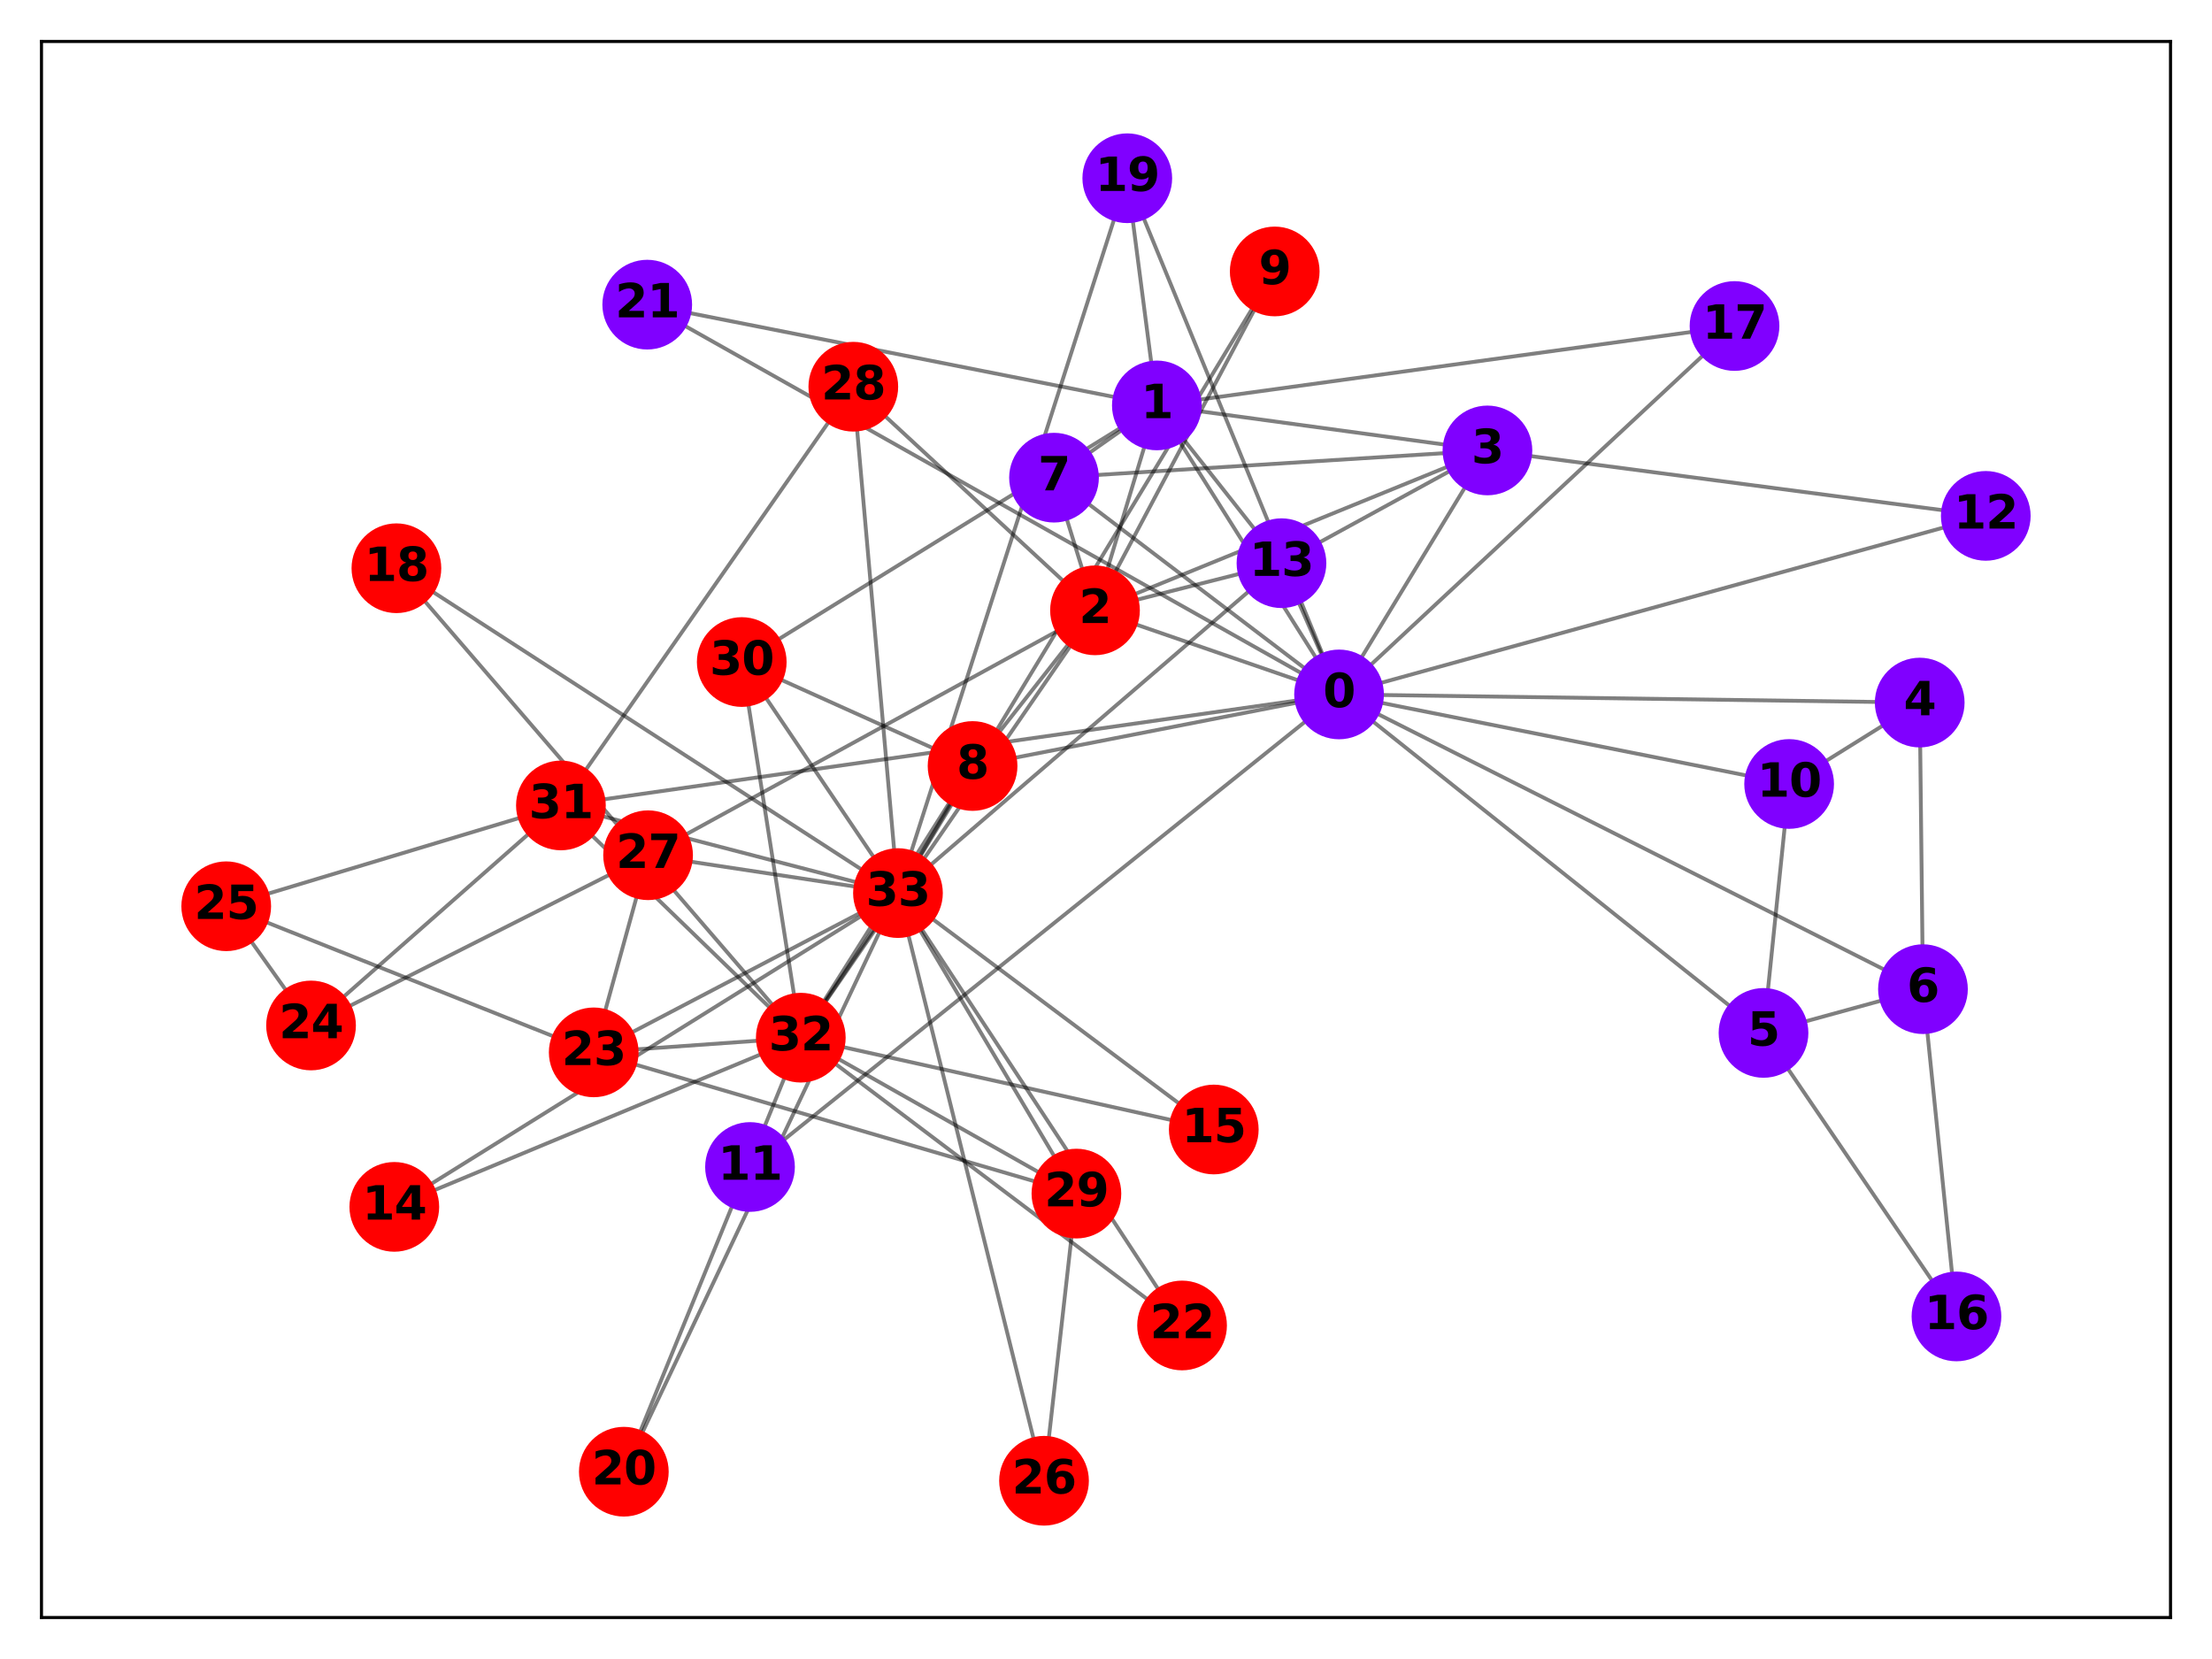 <?xml version="1.0" encoding="utf-8" standalone="no"?>
<!DOCTYPE svg PUBLIC "-//W3C//DTD SVG 1.1//EN"
  "http://www.w3.org/Graphics/SVG/1.1/DTD/svg11.dtd">
<svg xmlns:xlink="http://www.w3.org/1999/xlink" width="576pt" height="432pt" viewBox="0 0 576 432" xmlns="http://www.w3.org/2000/svg" version="1.1">
 <defs>
  <style type="text/css">*{stroke-linejoin: round; stroke-linecap: butt}</style>
 </defs>
 <g id="figure_1">
  <g id="patch_1">
   <path d="M 0 432 
L 576 432 
L 576 0 
L 0 0 
z
" style="fill: #ffffff"/>
  </g>
  <g id="axes_1">
   <g id="patch_2">
    <path d="M 10.8 421.2 
L 565.2 421.2 
L 565.2 10.8 
L 10.8 10.8 
z
" style="fill: #ffffff"/>
   </g>
   <g id="LineCollection_1">
    <path d="M 348.687 180.829 
L 301.243 105.571 
" clip-path="url(#pb23ff8d1e7)" style="fill: none; stroke: #000000; stroke-opacity: 0.5"/>
    <path d="M 348.687 180.829 
L 285.136 158.928 
" clip-path="url(#pb23ff8d1e7)" style="fill: none; stroke: #000000; stroke-opacity: 0.5"/>
    <path d="M 348.687 180.829 
L 387.325 117.293 
" clip-path="url(#pb23ff8d1e7)" style="fill: none; stroke: #000000; stroke-opacity: 0.5"/>
    <path d="M 348.687 180.829 
L 499.89 182.948 
" clip-path="url(#pb23ff8d1e7)" style="fill: none; stroke: #000000; stroke-opacity: 0.5"/>
    <path d="M 348.687 180.829 
L 459.216 268.967 
" clip-path="url(#pb23ff8d1e7)" style="fill: none; stroke: #000000; stroke-opacity: 0.5"/>
    <path d="M 348.687 180.829 
L 500.735 257.576 
" clip-path="url(#pb23ff8d1e7)" style="fill: none; stroke: #000000; stroke-opacity: 0.5"/>
    <path d="M 348.687 180.829 
L 274.463 124.384 
" clip-path="url(#pb23ff8d1e7)" style="fill: none; stroke: #000000; stroke-opacity: 0.5"/>
    <path d="M 348.687 180.829 
L 253.256 199.467 
" clip-path="url(#pb23ff8d1e7)" style="fill: none; stroke: #000000; stroke-opacity: 0.5"/>
    <path d="M 348.687 180.829 
L 465.886 204.146 
" clip-path="url(#pb23ff8d1e7)" style="fill: none; stroke: #000000; stroke-opacity: 0.5"/>
    <path d="M 348.687 180.829 
L 195.302 303.882 
" clip-path="url(#pb23ff8d1e7)" style="fill: none; stroke: #000000; stroke-opacity: 0.5"/>
    <path d="M 348.687 180.829 
L 517.091 134.333 
" clip-path="url(#pb23ff8d1e7)" style="fill: none; stroke: #000000; stroke-opacity: 0.5"/>
    <path d="M 348.687 180.829 
L 333.692 146.654 
" clip-path="url(#pb23ff8d1e7)" style="fill: none; stroke: #000000; stroke-opacity: 0.5"/>
    <path d="M 348.687 180.829 
L 451.666 84.893 
" clip-path="url(#pb23ff8d1e7)" style="fill: none; stroke: #000000; stroke-opacity: 0.5"/>
    <path d="M 348.687 180.829 
L 293.542 46.413 
" clip-path="url(#pb23ff8d1e7)" style="fill: none; stroke: #000000; stroke-opacity: 0.5"/>
    <path d="M 348.687 180.829 
L 168.538 79.329 
" clip-path="url(#pb23ff8d1e7)" style="fill: none; stroke: #000000; stroke-opacity: 0.5"/>
    <path d="M 348.687 180.829 
L 146.061 209.734 
" clip-path="url(#pb23ff8d1e7)" style="fill: none; stroke: #000000; stroke-opacity: 0.5"/>
    <path d="M 301.243 105.571 
L 285.136 158.928 
" clip-path="url(#pb23ff8d1e7)" style="fill: none; stroke: #000000; stroke-opacity: 0.5"/>
    <path d="M 301.243 105.571 
L 387.325 117.293 
" clip-path="url(#pb23ff8d1e7)" style="fill: none; stroke: #000000; stroke-opacity: 0.5"/>
    <path d="M 301.243 105.571 
L 274.463 124.384 
" clip-path="url(#pb23ff8d1e7)" style="fill: none; stroke: #000000; stroke-opacity: 0.5"/>
    <path d="M 301.243 105.571 
L 333.692 146.654 
" clip-path="url(#pb23ff8d1e7)" style="fill: none; stroke: #000000; stroke-opacity: 0.5"/>
    <path d="M 301.243 105.571 
L 451.666 84.893 
" clip-path="url(#pb23ff8d1e7)" style="fill: none; stroke: #000000; stroke-opacity: 0.5"/>
    <path d="M 301.243 105.571 
L 293.542 46.413 
" clip-path="url(#pb23ff8d1e7)" style="fill: none; stroke: #000000; stroke-opacity: 0.5"/>
    <path d="M 301.243 105.571 
L 168.538 79.329 
" clip-path="url(#pb23ff8d1e7)" style="fill: none; stroke: #000000; stroke-opacity: 0.5"/>
    <path d="M 301.243 105.571 
L 193.148 172.393 
" clip-path="url(#pb23ff8d1e7)" style="fill: none; stroke: #000000; stroke-opacity: 0.5"/>
    <path d="M 285.136 158.928 
L 387.325 117.293 
" clip-path="url(#pb23ff8d1e7)" style="fill: none; stroke: #000000; stroke-opacity: 0.5"/>
    <path d="M 285.136 158.928 
L 274.463 124.384 
" clip-path="url(#pb23ff8d1e7)" style="fill: none; stroke: #000000; stroke-opacity: 0.5"/>
    <path d="M 285.136 158.928 
L 253.256 199.467 
" clip-path="url(#pb23ff8d1e7)" style="fill: none; stroke: #000000; stroke-opacity: 0.5"/>
    <path d="M 285.136 158.928 
L 331.935 70.685 
" clip-path="url(#pb23ff8d1e7)" style="fill: none; stroke: #000000; stroke-opacity: 0.5"/>
    <path d="M 285.136 158.928 
L 333.692 146.654 
" clip-path="url(#pb23ff8d1e7)" style="fill: none; stroke: #000000; stroke-opacity: 0.5"/>
    <path d="M 285.136 158.928 
L 168.759 222.701 
" clip-path="url(#pb23ff8d1e7)" style="fill: none; stroke: #000000; stroke-opacity: 0.5"/>
    <path d="M 285.136 158.928 
L 222.2 100.701 
" clip-path="url(#pb23ff8d1e7)" style="fill: none; stroke: #000000; stroke-opacity: 0.5"/>
    <path d="M 285.136 158.928 
L 208.525 270.208 
" clip-path="url(#pb23ff8d1e7)" style="fill: none; stroke: #000000; stroke-opacity: 0.5"/>
    <path d="M 387.325 117.293 
L 274.463 124.384 
" clip-path="url(#pb23ff8d1e7)" style="fill: none; stroke: #000000; stroke-opacity: 0.5"/>
    <path d="M 387.325 117.293 
L 517.091 134.333 
" clip-path="url(#pb23ff8d1e7)" style="fill: none; stroke: #000000; stroke-opacity: 0.5"/>
    <path d="M 387.325 117.293 
L 333.692 146.654 
" clip-path="url(#pb23ff8d1e7)" style="fill: none; stroke: #000000; stroke-opacity: 0.5"/>
    <path d="M 499.89 182.948 
L 500.735 257.576 
" clip-path="url(#pb23ff8d1e7)" style="fill: none; stroke: #000000; stroke-opacity: 0.5"/>
    <path d="M 499.89 182.948 
L 465.886 204.146 
" clip-path="url(#pb23ff8d1e7)" style="fill: none; stroke: #000000; stroke-opacity: 0.5"/>
    <path d="M 459.216 268.967 
L 500.735 257.576 
" clip-path="url(#pb23ff8d1e7)" style="fill: none; stroke: #000000; stroke-opacity: 0.5"/>
    <path d="M 459.216 268.967 
L 465.886 204.146 
" clip-path="url(#pb23ff8d1e7)" style="fill: none; stroke: #000000; stroke-opacity: 0.5"/>
    <path d="M 459.216 268.967 
L 509.46 342.797 
" clip-path="url(#pb23ff8d1e7)" style="fill: none; stroke: #000000; stroke-opacity: 0.5"/>
    <path d="M 500.735 257.576 
L 509.46 342.797 
" clip-path="url(#pb23ff8d1e7)" style="fill: none; stroke: #000000; stroke-opacity: 0.5"/>
    <path d="M 253.256 199.467 
L 193.148 172.393 
" clip-path="url(#pb23ff8d1e7)" style="fill: none; stroke: #000000; stroke-opacity: 0.5"/>
    <path d="M 253.256 199.467 
L 208.525 270.208 
" clip-path="url(#pb23ff8d1e7)" style="fill: none; stroke: #000000; stroke-opacity: 0.5"/>
    <path d="M 253.256 199.467 
L 233.828 232.556 
" clip-path="url(#pb23ff8d1e7)" style="fill: none; stroke: #000000; stroke-opacity: 0.5"/>
    <path d="M 331.935 70.685 
L 233.828 232.556 
" clip-path="url(#pb23ff8d1e7)" style="fill: none; stroke: #000000; stroke-opacity: 0.5"/>
    <path d="M 333.692 146.654 
L 233.828 232.556 
" clip-path="url(#pb23ff8d1e7)" style="fill: none; stroke: #000000; stroke-opacity: 0.5"/>
    <path d="M 102.677 314.267 
L 208.525 270.208 
" clip-path="url(#pb23ff8d1e7)" style="fill: none; stroke: #000000; stroke-opacity: 0.5"/>
    <path d="M 102.677 314.267 
L 233.828 232.556 
" clip-path="url(#pb23ff8d1e7)" style="fill: none; stroke: #000000; stroke-opacity: 0.5"/>
    <path d="M 316.065 294.12 
L 208.525 270.208 
" clip-path="url(#pb23ff8d1e7)" style="fill: none; stroke: #000000; stroke-opacity: 0.5"/>
    <path d="M 316.065 294.12 
L 233.828 232.556 
" clip-path="url(#pb23ff8d1e7)" style="fill: none; stroke: #000000; stroke-opacity: 0.5"/>
    <path d="M 103.224 147.969 
L 208.525 270.208 
" clip-path="url(#pb23ff8d1e7)" style="fill: none; stroke: #000000; stroke-opacity: 0.5"/>
    <path d="M 103.224 147.969 
L 233.828 232.556 
" clip-path="url(#pb23ff8d1e7)" style="fill: none; stroke: #000000; stroke-opacity: 0.5"/>
    <path d="M 293.542 46.413 
L 233.828 232.556 
" clip-path="url(#pb23ff8d1e7)" style="fill: none; stroke: #000000; stroke-opacity: 0.5"/>
    <path d="M 162.444 383.228 
L 208.525 270.208 
" clip-path="url(#pb23ff8d1e7)" style="fill: none; stroke: #000000; stroke-opacity: 0.5"/>
    <path d="M 162.444 383.228 
L 233.828 232.556 
" clip-path="url(#pb23ff8d1e7)" style="fill: none; stroke: #000000; stroke-opacity: 0.5"/>
    <path d="M 307.806 345.151 
L 208.525 270.208 
" clip-path="url(#pb23ff8d1e7)" style="fill: none; stroke: #000000; stroke-opacity: 0.5"/>
    <path d="M 307.806 345.151 
L 233.828 232.556 
" clip-path="url(#pb23ff8d1e7)" style="fill: none; stroke: #000000; stroke-opacity: 0.5"/>
    <path d="M 154.605 274.033 
L 58.909 235.988 
" clip-path="url(#pb23ff8d1e7)" style="fill: none; stroke: #000000; stroke-opacity: 0.5"/>
    <path d="M 154.605 274.033 
L 168.759 222.701 
" clip-path="url(#pb23ff8d1e7)" style="fill: none; stroke: #000000; stroke-opacity: 0.5"/>
    <path d="M 154.605 274.033 
L 280.296 310.81 
" clip-path="url(#pb23ff8d1e7)" style="fill: none; stroke: #000000; stroke-opacity: 0.5"/>
    <path d="M 154.605 274.033 
L 208.525 270.208 
" clip-path="url(#pb23ff8d1e7)" style="fill: none; stroke: #000000; stroke-opacity: 0.5"/>
    <path d="M 154.605 274.033 
L 233.828 232.556 
" clip-path="url(#pb23ff8d1e7)" style="fill: none; stroke: #000000; stroke-opacity: 0.5"/>
    <path d="M 80.995 267.033 
L 58.909 235.988 
" clip-path="url(#pb23ff8d1e7)" style="fill: none; stroke: #000000; stroke-opacity: 0.5"/>
    <path d="M 80.995 267.033 
L 168.759 222.701 
" clip-path="url(#pb23ff8d1e7)" style="fill: none; stroke: #000000; stroke-opacity: 0.5"/>
    <path d="M 80.995 267.033 
L 146.061 209.734 
" clip-path="url(#pb23ff8d1e7)" style="fill: none; stroke: #000000; stroke-opacity: 0.5"/>
    <path d="M 58.909 235.988 
L 146.061 209.734 
" clip-path="url(#pb23ff8d1e7)" style="fill: none; stroke: #000000; stroke-opacity: 0.5"/>
    <path d="M 271.861 385.587 
L 280.296 310.81 
" clip-path="url(#pb23ff8d1e7)" style="fill: none; stroke: #000000; stroke-opacity: 0.5"/>
    <path d="M 271.861 385.587 
L 233.828 232.556 
" clip-path="url(#pb23ff8d1e7)" style="fill: none; stroke: #000000; stroke-opacity: 0.5"/>
    <path d="M 168.759 222.701 
L 233.828 232.556 
" clip-path="url(#pb23ff8d1e7)" style="fill: none; stroke: #000000; stroke-opacity: 0.5"/>
    <path d="M 222.2 100.701 
L 146.061 209.734 
" clip-path="url(#pb23ff8d1e7)" style="fill: none; stroke: #000000; stroke-opacity: 0.5"/>
    <path d="M 222.2 100.701 
L 233.828 232.556 
" clip-path="url(#pb23ff8d1e7)" style="fill: none; stroke: #000000; stroke-opacity: 0.5"/>
    <path d="M 280.296 310.81 
L 208.525 270.208 
" clip-path="url(#pb23ff8d1e7)" style="fill: none; stroke: #000000; stroke-opacity: 0.5"/>
    <path d="M 280.296 310.81 
L 233.828 232.556 
" clip-path="url(#pb23ff8d1e7)" style="fill: none; stroke: #000000; stroke-opacity: 0.5"/>
    <path d="M 193.148 172.393 
L 208.525 270.208 
" clip-path="url(#pb23ff8d1e7)" style="fill: none; stroke: #000000; stroke-opacity: 0.5"/>
    <path d="M 193.148 172.393 
L 233.828 232.556 
" clip-path="url(#pb23ff8d1e7)" style="fill: none; stroke: #000000; stroke-opacity: 0.5"/>
    <path d="M 146.061 209.734 
L 208.525 270.208 
" clip-path="url(#pb23ff8d1e7)" style="fill: none; stroke: #000000; stroke-opacity: 0.5"/>
    <path d="M 146.061 209.734 
L 233.828 232.556 
" clip-path="url(#pb23ff8d1e7)" style="fill: none; stroke: #000000; stroke-opacity: 0.5"/>
    <path d="M 208.525 270.208 
L 233.828 232.556 
" clip-path="url(#pb23ff8d1e7)" style="fill: none; stroke: #000000; stroke-opacity: 0.5"/>
   </g>
   <g id="matplotlib.axis_1">
    <g id="xtick_1"/>
    <g id="xtick_2"/>
    <g id="xtick_3"/>
    <g id="xtick_4"/>
    <g id="xtick_5"/>
   </g>
   <g id="matplotlib.axis_2">
    <g id="ytick_1"/>
    <g id="ytick_2"/>
    <g id="ytick_3"/>
    <g id="ytick_4"/>
    <g id="ytick_5"/>
    <g id="ytick_6"/>
    <g id="ytick_7"/>
    <g id="ytick_8"/>
    <g id="ytick_9"/>
   </g>
   <g id="PathCollection_1">
    <defs>
     <path id="C0_0_20e466f345" d="M 0 11.18 
C 2.965 11.18 5.809 10.002 7.906 7.906 
C 10.002 5.809 11.18 2.965 11.18 -0 
C 11.18 -2.965 10.002 -5.809 7.906 -7.906 
C 5.809 -10.002 2.965 -11.18 0 -11.18 
C -2.965 -11.18 -5.809 -10.002 -7.906 -7.906 
C -10.002 -5.809 -11.18 -2.965 -11.18 0 
C -11.18 2.965 -10.002 5.809 -7.906 7.906 
C -5.809 10.002 -2.965 11.18 0 11.18 
z
"/>
    </defs>
    <g clip-path="url(#pb23ff8d1e7)">
     <use xlink:href="#C0_0_20e466f345" x="348.687" y="180.829" style="fill: #8000ff; stroke: #8000ff"/>
    </g>
    <g clip-path="url(#pb23ff8d1e7)">
     <use xlink:href="#C0_0_20e466f345" x="301.243" y="105.571" style="fill: #8000ff; stroke: #8000ff"/>
    </g>
    <g clip-path="url(#pb23ff8d1e7)">
     <use xlink:href="#C0_0_20e466f345" x="285.136" y="158.928" style="fill: #ff0000; stroke: #ff0000"/>
    </g>
    <g clip-path="url(#pb23ff8d1e7)">
     <use xlink:href="#C0_0_20e466f345" x="387.325" y="117.293" style="fill: #8000ff; stroke: #8000ff"/>
    </g>
    <g clip-path="url(#pb23ff8d1e7)">
     <use xlink:href="#C0_0_20e466f345" x="499.89" y="182.948" style="fill: #8000ff; stroke: #8000ff"/>
    </g>
    <g clip-path="url(#pb23ff8d1e7)">
     <use xlink:href="#C0_0_20e466f345" x="459.216" y="268.967" style="fill: #8000ff; stroke: #8000ff"/>
    </g>
    <g clip-path="url(#pb23ff8d1e7)">
     <use xlink:href="#C0_0_20e466f345" x="500.735" y="257.576" style="fill: #8000ff; stroke: #8000ff"/>
    </g>
    <g clip-path="url(#pb23ff8d1e7)">
     <use xlink:href="#C0_0_20e466f345" x="274.463" y="124.384" style="fill: #8000ff; stroke: #8000ff"/>
    </g>
    <g clip-path="url(#pb23ff8d1e7)">
     <use xlink:href="#C0_0_20e466f345" x="253.256" y="199.467" style="fill: #ff0000; stroke: #ff0000"/>
    </g>
    <g clip-path="url(#pb23ff8d1e7)">
     <use xlink:href="#C0_0_20e466f345" x="331.935" y="70.685" style="fill: #ff0000; stroke: #ff0000"/>
    </g>
    <g clip-path="url(#pb23ff8d1e7)">
     <use xlink:href="#C0_0_20e466f345" x="465.886" y="204.146" style="fill: #8000ff; stroke: #8000ff"/>
    </g>
    <g clip-path="url(#pb23ff8d1e7)">
     <use xlink:href="#C0_0_20e466f345" x="195.302" y="303.882" style="fill: #8000ff; stroke: #8000ff"/>
    </g>
    <g clip-path="url(#pb23ff8d1e7)">
     <use xlink:href="#C0_0_20e466f345" x="517.091" y="134.333" style="fill: #8000ff; stroke: #8000ff"/>
    </g>
    <g clip-path="url(#pb23ff8d1e7)">
     <use xlink:href="#C0_0_20e466f345" x="333.692" y="146.654" style="fill: #8000ff; stroke: #8000ff"/>
    </g>
    <g clip-path="url(#pb23ff8d1e7)">
     <use xlink:href="#C0_0_20e466f345" x="102.677" y="314.267" style="fill: #ff0000; stroke: #ff0000"/>
    </g>
    <g clip-path="url(#pb23ff8d1e7)">
     <use xlink:href="#C0_0_20e466f345" x="316.065" y="294.12" style="fill: #ff0000; stroke: #ff0000"/>
    </g>
    <g clip-path="url(#pb23ff8d1e7)">
     <use xlink:href="#C0_0_20e466f345" x="509.46" y="342.797" style="fill: #8000ff; stroke: #8000ff"/>
    </g>
    <g clip-path="url(#pb23ff8d1e7)">
     <use xlink:href="#C0_0_20e466f345" x="451.666" y="84.893" style="fill: #8000ff; stroke: #8000ff"/>
    </g>
    <g clip-path="url(#pb23ff8d1e7)">
     <use xlink:href="#C0_0_20e466f345" x="103.224" y="147.969" style="fill: #ff0000; stroke: #ff0000"/>
    </g>
    <g clip-path="url(#pb23ff8d1e7)">
     <use xlink:href="#C0_0_20e466f345" x="293.542" y="46.413" style="fill: #8000ff; stroke: #8000ff"/>
    </g>
    <g clip-path="url(#pb23ff8d1e7)">
     <use xlink:href="#C0_0_20e466f345" x="162.444" y="383.228" style="fill: #ff0000; stroke: #ff0000"/>
    </g>
    <g clip-path="url(#pb23ff8d1e7)">
     <use xlink:href="#C0_0_20e466f345" x="168.538" y="79.329" style="fill: #8000ff; stroke: #8000ff"/>
    </g>
    <g clip-path="url(#pb23ff8d1e7)">
     <use xlink:href="#C0_0_20e466f345" x="307.806" y="345.151" style="fill: #ff0000; stroke: #ff0000"/>
    </g>
    <g clip-path="url(#pb23ff8d1e7)">
     <use xlink:href="#C0_0_20e466f345" x="154.605" y="274.033" style="fill: #ff0000; stroke: #ff0000"/>
    </g>
    <g clip-path="url(#pb23ff8d1e7)">
     <use xlink:href="#C0_0_20e466f345" x="80.995" y="267.033" style="fill: #ff0000; stroke: #ff0000"/>
    </g>
    <g clip-path="url(#pb23ff8d1e7)">
     <use xlink:href="#C0_0_20e466f345" x="58.909" y="235.988" style="fill: #ff0000; stroke: #ff0000"/>
    </g>
    <g clip-path="url(#pb23ff8d1e7)">
     <use xlink:href="#C0_0_20e466f345" x="271.861" y="385.587" style="fill: #ff0000; stroke: #ff0000"/>
    </g>
    <g clip-path="url(#pb23ff8d1e7)">
     <use xlink:href="#C0_0_20e466f345" x="168.759" y="222.701" style="fill: #ff0000; stroke: #ff0000"/>
    </g>
    <g clip-path="url(#pb23ff8d1e7)">
     <use xlink:href="#C0_0_20e466f345" x="222.2" y="100.701" style="fill: #ff0000; stroke: #ff0000"/>
    </g>
    <g clip-path="url(#pb23ff8d1e7)">
     <use xlink:href="#C0_0_20e466f345" x="280.296" y="310.81" style="fill: #ff0000; stroke: #ff0000"/>
    </g>
    <g clip-path="url(#pb23ff8d1e7)">
     <use xlink:href="#C0_0_20e466f345" x="193.148" y="172.393" style="fill: #ff0000; stroke: #ff0000"/>
    </g>
    <g clip-path="url(#pb23ff8d1e7)">
     <use xlink:href="#C0_0_20e466f345" x="146.061" y="209.734" style="fill: #ff0000; stroke: #ff0000"/>
    </g>
    <g clip-path="url(#pb23ff8d1e7)">
     <use xlink:href="#C0_0_20e466f345" x="208.525" y="270.208" style="fill: #ff0000; stroke: #ff0000"/>
    </g>
    <g clip-path="url(#pb23ff8d1e7)">
     <use xlink:href="#C0_0_20e466f345" x="233.828" y="232.556" style="fill: #ff0000; stroke: #ff0000"/>
    </g>
   </g>
   <g id="patch_3">
    <path d="M 10.8 421.2 
L 10.8 10.8 
" style="fill: none; stroke: #000000; stroke-width: 0.8; stroke-linejoin: miter; stroke-linecap: square"/>
   </g>
   <g id="patch_4">
    <path d="M 565.2 421.2 
L 565.2 10.8 
" style="fill: none; stroke: #000000; stroke-width: 0.8; stroke-linejoin: miter; stroke-linecap: square"/>
   </g>
   <g id="patch_5">
    <path d="M 10.8 421.2 
L 565.2 421.2 
" style="fill: none; stroke: #000000; stroke-width: 0.8; stroke-linejoin: miter; stroke-linecap: square"/>
   </g>
   <g id="patch_6">
    <path d="M 10.8 10.8 
L 565.2 10.8 
" style="fill: none; stroke: #000000; stroke-width: 0.8; stroke-linejoin: miter; stroke-linecap: square"/>
   </g>
   <g id="text_1">
    <g clip-path="url(#pb23ff8d1e7)">
     <!-- 0 -->
     <g transform="translate(344.512 184.14) scale(0.12 -0.12)">
      <defs>
       <path id="DejaVuSans-Bold-30" d="M 2944 2338 
Q 2944 3213 2780 3570 
Q 2616 3928 2228 3928 
Q 1841 3928 1675 3570 
Q 1509 3213 1509 2338 
Q 1509 1453 1675 1090 
Q 1841 728 2228 728 
Q 2613 728 2778 1090 
Q 2944 1453 2944 2338 
z
M 4147 2328 
Q 4147 1169 3647 539 
Q 3147 -91 2228 -91 
Q 1306 -91 806 539 
Q 306 1169 306 2328 
Q 306 3491 806 4120 
Q 1306 4750 2228 4750 
Q 3147 4750 3647 4120 
Q 4147 3491 4147 2328 
z
" transform="scale(0.016)"/>
      </defs>
      <use xlink:href="#DejaVuSans-Bold-30"/>
     </g>
    </g>
   </g>
   <g id="text_2">
    <g clip-path="url(#pb23ff8d1e7)">
     <!-- 1 -->
     <g transform="translate(297.068 108.883) scale(0.12 -0.12)">
      <defs>
       <path id="DejaVuSans-Bold-31" d="M 750 831 
L 1813 831 
L 1813 3847 
L 722 3622 
L 722 4441 
L 1806 4666 
L 2950 4666 
L 2950 831 
L 4013 831 
L 4013 0 
L 750 0 
L 750 831 
z
" transform="scale(0.016)"/>
      </defs>
      <use xlink:href="#DejaVuSans-Bold-31"/>
     </g>
    </g>
   </g>
   <g id="text_3">
    <g clip-path="url(#pb23ff8d1e7)">
     <!-- 2 -->
     <g transform="translate(280.962 162.239) scale(0.12 -0.12)">
      <defs>
       <path id="DejaVuSans-Bold-32" d="M 1844 884 
L 3897 884 
L 3897 0 
L 506 0 
L 506 884 
L 2209 2388 
Q 2438 2594 2547 2791 
Q 2656 2988 2656 3200 
Q 2656 3528 2436 3728 
Q 2216 3928 1850 3928 
Q 1569 3928 1234 3808 
Q 900 3688 519 3450 
L 519 4475 
Q 925 4609 1322 4679 
Q 1719 4750 2100 4750 
Q 2938 4750 3402 4381 
Q 3866 4013 3866 3353 
Q 3866 2972 3669 2642 
Q 3472 2313 2841 1759 
L 1844 884 
z
" transform="scale(0.016)"/>
      </defs>
      <use xlink:href="#DejaVuSans-Bold-32"/>
     </g>
    </g>
   </g>
   <g id="text_4">
    <g clip-path="url(#pb23ff8d1e7)">
     <!-- 3 -->
     <g transform="translate(383.15 120.604) scale(0.12 -0.12)">
      <defs>
       <path id="DejaVuSans-Bold-33" d="M 2981 2516 
Q 3453 2394 3698 2092 
Q 3944 1791 3944 1325 
Q 3944 631 3412 270 
Q 2881 -91 1863 -91 
Q 1503 -91 1142 -33 
Q 781 25 428 141 
L 428 1069 
Q 766 900 1098 814 
Q 1431 728 1753 728 
Q 2231 728 2486 893 
Q 2741 1059 2741 1369 
Q 2741 1688 2480 1852 
Q 2219 2016 1709 2016 
L 1228 2016 
L 1228 2791 
L 1734 2791 
Q 2188 2791 2409 2933 
Q 2631 3075 2631 3366 
Q 2631 3634 2415 3781 
Q 2200 3928 1806 3928 
Q 1516 3928 1219 3862 
Q 922 3797 628 3669 
L 628 4550 
Q 984 4650 1334 4700 
Q 1684 4750 2022 4750 
Q 2931 4750 3382 4451 
Q 3834 4153 3834 3553 
Q 3834 3144 3618 2883 
Q 3403 2622 2981 2516 
z
" transform="scale(0.016)"/>
      </defs>
      <use xlink:href="#DejaVuSans-Bold-33"/>
     </g>
    </g>
   </g>
   <g id="text_5">
    <g clip-path="url(#pb23ff8d1e7)">
     <!-- 4 -->
     <g transform="translate(495.715 186.259) scale(0.12 -0.12)">
      <defs>
       <path id="DejaVuSans-Bold-34" d="M 2356 3675 
L 1038 1722 
L 2356 1722 
L 2356 3675 
z
M 2156 4666 
L 3494 4666 
L 3494 1722 
L 4159 1722 
L 4159 850 
L 3494 850 
L 3494 0 
L 2356 0 
L 2356 850 
L 288 850 
L 288 1881 
L 2156 4666 
z
" transform="scale(0.016)"/>
      </defs>
      <use xlink:href="#DejaVuSans-Bold-34"/>
     </g>
    </g>
   </g>
   <g id="text_6">
    <g clip-path="url(#pb23ff8d1e7)">
     <!-- 5 -->
     <g transform="translate(455.041 272.278) scale(0.12 -0.12)">
      <defs>
       <path id="DejaVuSans-Bold-35" d="M 678 4666 
L 3669 4666 
L 3669 3781 
L 1638 3781 
L 1638 3059 
Q 1775 3097 1914 3117 
Q 2053 3138 2203 3138 
Q 3056 3138 3531 2711 
Q 4006 2284 4006 1522 
Q 4006 766 3489 337 
Q 2972 -91 2053 -91 
Q 1656 -91 1267 -14 
Q 878 63 494 219 
L 494 1166 
Q 875 947 1217 837 
Q 1559 728 1863 728 
Q 2300 728 2551 942 
Q 2803 1156 2803 1522 
Q 2803 1891 2551 2103 
Q 2300 2316 1863 2316 
Q 1603 2316 1309 2248 
Q 1016 2181 678 2041 
L 678 4666 
z
" transform="scale(0.016)"/>
      </defs>
      <use xlink:href="#DejaVuSans-Bold-35"/>
     </g>
    </g>
   </g>
   <g id="text_7">
    <g clip-path="url(#pb23ff8d1e7)">
     <!-- 6 -->
     <g transform="translate(496.56 260.887) scale(0.12 -0.12)">
      <defs>
       <path id="DejaVuSans-Bold-36" d="M 2316 2303 
Q 2000 2303 1842 2098 
Q 1684 1894 1684 1484 
Q 1684 1075 1842 870 
Q 2000 666 2316 666 
Q 2634 666 2792 870 
Q 2950 1075 2950 1484 
Q 2950 1894 2792 2098 
Q 2634 2303 2316 2303 
z
M 3803 4544 
L 3803 3681 
Q 3506 3822 3243 3889 
Q 2981 3956 2731 3956 
Q 2194 3956 1894 3657 
Q 1594 3359 1544 2772 
Q 1750 2925 1990 3001 
Q 2231 3078 2516 3078 
Q 3231 3078 3670 2659 
Q 4109 2241 4109 1563 
Q 4109 813 3618 361 
Q 3128 -91 2303 -91 
Q 1394 -91 895 523 
Q 397 1138 397 2266 
Q 397 3422 980 4083 
Q 1563 4744 2578 4744 
Q 2900 4744 3203 4694 
Q 3506 4644 3803 4544 
z
" transform="scale(0.016)"/>
      </defs>
      <use xlink:href="#DejaVuSans-Bold-36"/>
     </g>
    </g>
   </g>
   <g id="text_8">
    <g clip-path="url(#pb23ff8d1e7)">
     <!-- 7 -->
     <g transform="translate(270.288 127.695) scale(0.12 -0.12)">
      <defs>
       <path id="DejaVuSans-Bold-37" d="M 428 4666 
L 3944 4666 
L 3944 3988 
L 2125 0 
L 953 0 
L 2675 3781 
L 428 3781 
L 428 4666 
z
" transform="scale(0.016)"/>
      </defs>
      <use xlink:href="#DejaVuSans-Bold-37"/>
     </g>
    </g>
   </g>
   <g id="text_9">
    <g clip-path="url(#pb23ff8d1e7)">
     <!-- 8 -->
     <g transform="translate(249.082 202.778) scale(0.12 -0.12)">
      <defs>
       <path id="DejaVuSans-Bold-38" d="M 2228 2088 
Q 1891 2088 1709 1903 
Q 1528 1719 1528 1375 
Q 1528 1031 1709 848 
Q 1891 666 2228 666 
Q 2563 666 2741 848 
Q 2919 1031 2919 1375 
Q 2919 1722 2741 1905 
Q 2563 2088 2228 2088 
z
M 1350 2484 
Q 925 2613 709 2878 
Q 494 3144 494 3541 
Q 494 4131 934 4440 
Q 1375 4750 2228 4750 
Q 3075 4750 3515 4442 
Q 3956 4134 3956 3541 
Q 3956 3144 3739 2878 
Q 3522 2613 3097 2484 
Q 3572 2353 3814 2058 
Q 4056 1763 4056 1313 
Q 4056 619 3595 264 
Q 3134 -91 2228 -91 
Q 1319 -91 855 264 
Q 391 619 391 1313 
Q 391 1763 633 2058 
Q 875 2353 1350 2484 
z
M 1631 3419 
Q 1631 3141 1786 2991 
Q 1941 2841 2228 2841 
Q 2509 2841 2662 2991 
Q 2816 3141 2816 3419 
Q 2816 3697 2662 3845 
Q 2509 3994 2228 3994 
Q 1941 3994 1786 3844 
Q 1631 3694 1631 3419 
z
" transform="scale(0.016)"/>
      </defs>
      <use xlink:href="#DejaVuSans-Bold-38"/>
     </g>
    </g>
   </g>
   <g id="text_10">
    <g clip-path="url(#pb23ff8d1e7)">
     <!-- 9 -->
     <g transform="translate(327.761 73.996) scale(0.12 -0.12)">
      <defs>
       <path id="DejaVuSans-Bold-39" d="M 641 103 
L 641 966 
Q 928 831 1190 764 
Q 1453 697 1709 697 
Q 2247 697 2547 995 
Q 2847 1294 2900 1881 
Q 2688 1725 2447 1647 
Q 2206 1569 1925 1569 
Q 1209 1569 770 1986 
Q 331 2403 331 3084 
Q 331 3838 820 4291 
Q 1309 4744 2131 4744 
Q 3044 4744 3544 4128 
Q 4044 3513 4044 2388 
Q 4044 1231 3459 570 
Q 2875 -91 1856 -91 
Q 1528 -91 1228 -42 
Q 928 6 641 103 
z
M 2125 2350 
Q 2441 2350 2600 2554 
Q 2759 2759 2759 3169 
Q 2759 3575 2600 3781 
Q 2441 3988 2125 3988 
Q 1809 3988 1650 3781 
Q 1491 3575 1491 3169 
Q 1491 2759 1650 2554 
Q 1809 2350 2125 2350 
z
" transform="scale(0.016)"/>
      </defs>
      <use xlink:href="#DejaVuSans-Bold-39"/>
     </g>
    </g>
   </g>
   <g id="text_11">
    <g clip-path="url(#pb23ff8d1e7)">
     <!-- 10 -->
     <g transform="translate(457.537 207.457) scale(0.12 -0.12)">
      <use xlink:href="#DejaVuSans-Bold-31"/>
      <use xlink:href="#DejaVuSans-Bold-30" transform="translate(69.58 0)"/>
     </g>
    </g>
   </g>
   <g id="text_12">
    <g clip-path="url(#pb23ff8d1e7)">
     <!-- 11 -->
     <g transform="translate(186.953 307.193) scale(0.12 -0.12)">
      <use xlink:href="#DejaVuSans-Bold-31"/>
      <use xlink:href="#DejaVuSans-Bold-31" transform="translate(69.58 0)"/>
     </g>
    </g>
   </g>
   <g id="text_13">
    <g clip-path="url(#pb23ff8d1e7)">
     <!-- 12 -->
     <g transform="translate(508.742 137.645) scale(0.12 -0.12)">
      <use xlink:href="#DejaVuSans-Bold-31"/>
      <use xlink:href="#DejaVuSans-Bold-32" transform="translate(69.58 0)"/>
     </g>
    </g>
   </g>
   <g id="text_14">
    <g clip-path="url(#pb23ff8d1e7)">
     <!-- 13 -->
     <g transform="translate(325.343 149.966) scale(0.12 -0.12)">
      <use xlink:href="#DejaVuSans-Bold-31"/>
      <use xlink:href="#DejaVuSans-Bold-33" transform="translate(69.58 0)"/>
     </g>
    </g>
   </g>
   <g id="text_15">
    <g clip-path="url(#pb23ff8d1e7)">
     <!-- 14 -->
     <g transform="translate(94.328 317.578) scale(0.12 -0.12)">
      <use xlink:href="#DejaVuSans-Bold-31"/>
      <use xlink:href="#DejaVuSans-Bold-34" transform="translate(69.58 0)"/>
     </g>
    </g>
   </g>
   <g id="text_16">
    <g clip-path="url(#pb23ff8d1e7)">
     <!-- 15 -->
     <g transform="translate(307.716 297.432) scale(0.12 -0.12)">
      <use xlink:href="#DejaVuSans-Bold-31"/>
      <use xlink:href="#DejaVuSans-Bold-35" transform="translate(69.58 0)"/>
     </g>
    </g>
   </g>
   <g id="text_17">
    <g clip-path="url(#pb23ff8d1e7)">
     <!-- 16 -->
     <g transform="translate(501.111 346.108) scale(0.12 -0.12)">
      <use xlink:href="#DejaVuSans-Bold-31"/>
      <use xlink:href="#DejaVuSans-Bold-36" transform="translate(69.58 0)"/>
     </g>
    </g>
   </g>
   <g id="text_18">
    <g clip-path="url(#pb23ff8d1e7)">
     <!-- 17 -->
     <g transform="translate(443.317 88.204) scale(0.12 -0.12)">
      <use xlink:href="#DejaVuSans-Bold-31"/>
      <use xlink:href="#DejaVuSans-Bold-37" transform="translate(69.58 0)"/>
     </g>
    </g>
   </g>
   <g id="text_19">
    <g clip-path="url(#pb23ff8d1e7)">
     <!-- 18 -->
     <g transform="translate(94.874 151.28) scale(0.12 -0.12)">
      <use xlink:href="#DejaVuSans-Bold-31"/>
      <use xlink:href="#DejaVuSans-Bold-38" transform="translate(69.58 0)"/>
     </g>
    </g>
   </g>
   <g id="text_20">
    <g clip-path="url(#pb23ff8d1e7)">
     <!-- 19 -->
     <g transform="translate(285.192 49.724) scale(0.12 -0.12)">
      <use xlink:href="#DejaVuSans-Bold-31"/>
      <use xlink:href="#DejaVuSans-Bold-39" transform="translate(69.58 0)"/>
     </g>
    </g>
   </g>
   <g id="text_21">
    <g clip-path="url(#pb23ff8d1e7)">
     <!-- 20 -->
     <g transform="translate(154.095 386.539) scale(0.12 -0.12)">
      <use xlink:href="#DejaVuSans-Bold-32"/>
      <use xlink:href="#DejaVuSans-Bold-30" transform="translate(69.58 0)"/>
     </g>
    </g>
   </g>
   <g id="text_22">
    <g clip-path="url(#pb23ff8d1e7)">
     <!-- 21 -->
     <g transform="translate(160.189 82.64) scale(0.12 -0.12)">
      <use xlink:href="#DejaVuSans-Bold-32"/>
      <use xlink:href="#DejaVuSans-Bold-31" transform="translate(69.58 0)"/>
     </g>
    </g>
   </g>
   <g id="text_23">
    <g clip-path="url(#pb23ff8d1e7)">
     <!-- 22 -->
     <g transform="translate(299.456 348.462) scale(0.12 -0.12)">
      <use xlink:href="#DejaVuSans-Bold-32"/>
      <use xlink:href="#DejaVuSans-Bold-32" transform="translate(69.58 0)"/>
     </g>
    </g>
   </g>
   <g id="text_24">
    <g clip-path="url(#pb23ff8d1e7)">
     <!-- 23 -->
     <g transform="translate(146.256 277.344) scale(0.12 -0.12)">
      <use xlink:href="#DejaVuSans-Bold-32"/>
      <use xlink:href="#DejaVuSans-Bold-33" transform="translate(69.58 0)"/>
     </g>
    </g>
   </g>
   <g id="text_25">
    <g clip-path="url(#pb23ff8d1e7)">
     <!-- 24 -->
     <g transform="translate(72.645 270.344) scale(0.12 -0.12)">
      <use xlink:href="#DejaVuSans-Bold-32"/>
      <use xlink:href="#DejaVuSans-Bold-34" transform="translate(69.58 0)"/>
     </g>
    </g>
   </g>
   <g id="text_26">
    <g clip-path="url(#pb23ff8d1e7)">
     <!-- 25 -->
     <g transform="translate(50.56 239.299) scale(0.12 -0.12)">
      <use xlink:href="#DejaVuSans-Bold-32"/>
      <use xlink:href="#DejaVuSans-Bold-35" transform="translate(69.58 0)"/>
     </g>
    </g>
   </g>
   <g id="text_27">
    <g clip-path="url(#pb23ff8d1e7)">
     <!-- 26 -->
     <g transform="translate(263.512 388.898) scale(0.12 -0.12)">
      <use xlink:href="#DejaVuSans-Bold-32"/>
      <use xlink:href="#DejaVuSans-Bold-36" transform="translate(69.58 0)"/>
     </g>
    </g>
   </g>
   <g id="text_28">
    <g clip-path="url(#pb23ff8d1e7)">
     <!-- 27 -->
     <g transform="translate(160.41 226.012) scale(0.12 -0.12)">
      <use xlink:href="#DejaVuSans-Bold-32"/>
      <use xlink:href="#DejaVuSans-Bold-37" transform="translate(69.58 0)"/>
     </g>
    </g>
   </g>
   <g id="text_29">
    <g clip-path="url(#pb23ff8d1e7)">
     <!-- 28 -->
     <g transform="translate(213.851 104.012) scale(0.12 -0.12)">
      <use xlink:href="#DejaVuSans-Bold-32"/>
      <use xlink:href="#DejaVuSans-Bold-38" transform="translate(69.58 0)"/>
     </g>
    </g>
   </g>
   <g id="text_30">
    <g clip-path="url(#pb23ff8d1e7)">
     <!-- 29 -->
     <g transform="translate(271.947 314.122) scale(0.12 -0.12)">
      <use xlink:href="#DejaVuSans-Bold-32"/>
      <use xlink:href="#DejaVuSans-Bold-39" transform="translate(69.58 0)"/>
     </g>
    </g>
   </g>
   <g id="text_31">
    <g clip-path="url(#pb23ff8d1e7)">
     <!-- 30 -->
     <g transform="translate(184.799 175.705) scale(0.12 -0.12)">
      <use xlink:href="#DejaVuSans-Bold-33"/>
      <use xlink:href="#DejaVuSans-Bold-30" transform="translate(69.58 0)"/>
     </g>
    </g>
   </g>
   <g id="text_32">
    <g clip-path="url(#pb23ff8d1e7)">
     <!-- 31 -->
     <g transform="translate(137.711 213.045) scale(0.12 -0.12)">
      <use xlink:href="#DejaVuSans-Bold-33"/>
      <use xlink:href="#DejaVuSans-Bold-31" transform="translate(69.58 0)"/>
     </g>
    </g>
   </g>
   <g id="text_33">
    <g clip-path="url(#pb23ff8d1e7)">
     <!-- 32 -->
     <g transform="translate(200.176 273.519) scale(0.12 -0.12)">
      <use xlink:href="#DejaVuSans-Bold-33"/>
      <use xlink:href="#DejaVuSans-Bold-32" transform="translate(69.58 0)"/>
     </g>
    </g>
   </g>
   <g id="text_34">
    <g clip-path="url(#pb23ff8d1e7)">
     <!-- 33 -->
     <g transform="translate(225.478 235.867) scale(0.12 -0.12)">
      <use xlink:href="#DejaVuSans-Bold-33"/>
      <use xlink:href="#DejaVuSans-Bold-33" transform="translate(69.58 0)"/>
     </g>
    </g>
   </g>
  </g>
 </g>
 <defs>
  <clipPath id="pb23ff8d1e7">
   <rect x="10.8" y="10.8" width="554.4" height="410.4"/>
  </clipPath>
 </defs>
</svg>
